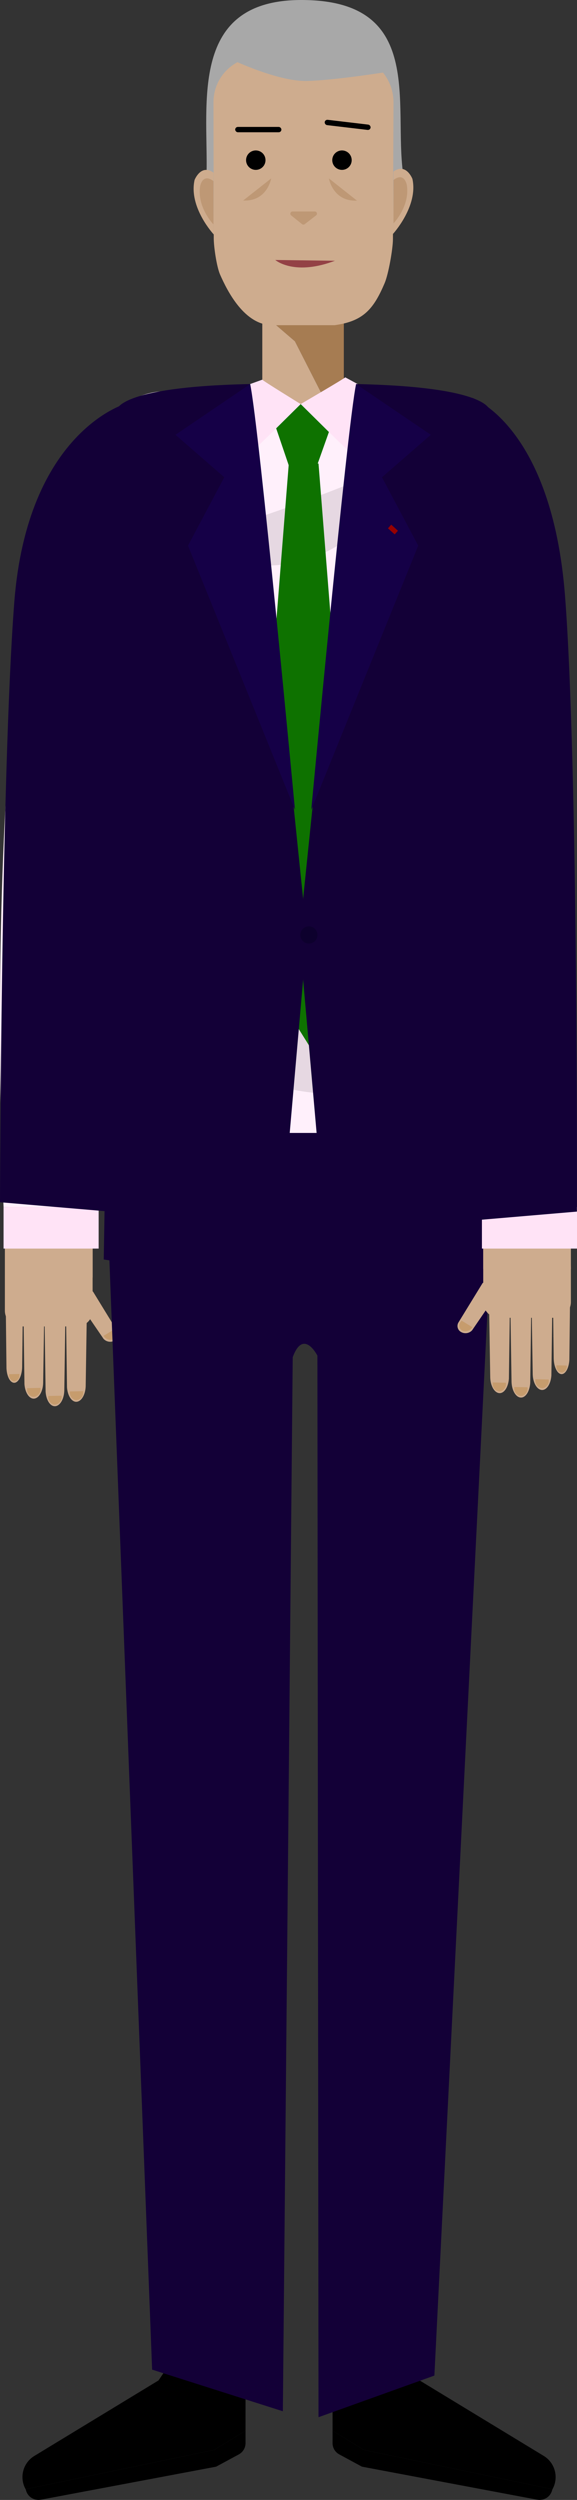 <svg id="Layer_1" data-name="Layer 1" xmlns="http://www.w3.org/2000/svg" viewBox="0 0 194.2 840.71"><rect x="0" y="0" width="194.2" height="840.71" fill="#333333" stroke="none"/><defs><style>.cls-1{fill:#894f38;}.cls-2{fill:#f2f2f2;}.cls-3{fill:#ceac8e;}.cls-4{fill:#c69c6d;}.cls-5{fill:#130037;}.cls-6,.cls-8{fill:#a67c52;}.cls-7{fill:#a8a8a8;}.cls-8{opacity:0.4;}.cls-9{fill:#934145;}.cls-10{fill:#fff0fb;}.cls-11{opacity:0.1;}.cls-12{fill:#ffe3f6;}.cls-13{fill:#0e7200;}.cls-14{fill:#150047;}.cls-15{fill:#0d002d;}.cls-16{fill:#960000;}</style></defs><title>ministre</title><g id="old"><polygon class="cls-1" points="83.34 721.55 60.09 728.91 62.5 767.38 82.21 767.38 83.34 721.55"/><polygon class="cls-2" points="82.21 767.38 82.14 770.06 82.11 771.6 82.08 772.69 82.04 774.23 81.54 794.75 64.14 793.46 62.93 774.23 62.83 772.69 62.76 771.6 62.67 770.06 62.5 767.38 82.21 767.38"/><path d="M82.64,786.31v31.11l-10.58,6.47L8.63,837.11h0a8.33,8.33,0,0,1,2.95-11.21l41.77-25.38L63.9,784.93Z"/><path d="M82.64,817.42v4.18a4.33,4.33,0,0,1-2.27,3.8l-7.62,4.12-59,11.11a4.34,4.34,0,0,1-4.92-2.89l-.2-.63,63.43-13.22Z"/><polygon class="cls-2" points="64.25 721.55 87.5 728.91 85.09 767.38 65.38 767.38 64.25 721.55"/><polygon class="cls-3" points="1.67 429.63 31.18 429.63 31.18 233.34 11.38 226.4 1.67 429.63"/><path class="cls-3" d="M7.18,452l.57.45A3.14,3.14,0,0,1,7.18,452Z"/><path class="cls-3" d="M7,412h18.9a5.3,5.3,0,0,1,5.3,5.3v28.77a0,0,0,0,1,0,0H1.67a0,0,0,0,1,0,0V417.3A5.3,5.3,0,0,1,7,412Z" transform="translate(32.84 858.07) rotate(-180)"/><path class="cls-3" d="M29.76,433.4c-1.7-.32-3.11-.88-5.65,1.08h0l0,.07-3.77,6.9,5.1,1L28,440.23l6.84,10h0a3,3,0,0,0,3.64.64,2.3,2.3,0,0,0,1-3.18h0l-8.17-13.33-1.61-.93"/><path class="cls-4" d="M34.86,449.23a2.82,2.82,0,0,0,3.3,1.2,1.92,1.92,0,0,0,.7-2.93,2.33,2.33,0,0,0-.37-.46Z"/><path class="cls-3" d="M28.84,466.2c-.09,2.81-1.43,5.11-3.08,5.21s-3-2.05-3.21-4.84l-.33-24.81h7Z"/><path class="cls-3" d="M21.64,467.69c-.09,2.81-1.43,5.11-3.08,5.21s-3-2-3.21-4.85L15,443.25h7Z"/><path class="cls-3" d="M14.52,465.14c-.09,2.81-1.43,5.12-3.08,5.21s-3-2.05-3.21-4.84l-.33-24.8h7Z"/><path class="cls-3" d="M7.45,459.81c-.08,2.81-1.19,5.12-2.58,5.21s-2.55-2-2.69-4.84l-.28-24.8H7.75Z"/><path class="cls-4" d="M23.54,467.93a2.54,2.54,0,0,0,1.94,2.92A2.43,2.43,0,0,0,28,468.48a3.41,3.41,0,0,0,0-.64Z"/><path class="cls-4" d="M16.28,469.45a2.54,2.54,0,0,0,1.94,2.92A2.42,2.42,0,0,0,20.73,470a2.74,2.74,0,0,0,0-.64Z"/><path class="cls-4" d="M9.15,466.83a2.55,2.55,0,0,0,1.95,2.92,2.42,2.42,0,0,0,2.51-2.38,2.74,2.74,0,0,0,0-.64Z"/><path class="cls-4" d="M3.08,462.13a2.07,2.07,0,0,0,1.51,2.37,1.92,1.92,0,0,0,1.94-1.92,2.26,2.26,0,0,0,0-.52Z"/><polygon class="cls-1" points="111.23 721.55 134.48 728.91 132.06 767.38 112.36 767.38 111.23 721.55"/><polygon class="cls-2" points="112.36 767.38 112.42 770.06 112.46 771.6 112.48 772.69 112.52 774.23 113.03 794.75 130.43 793.46 131.63 774.23 131.73 772.69 131.8 771.6 131.9 770.06 132.06 767.38 112.36 767.38"/><path d="M111.93,786.31v31.11l10.57,6.47,63.44,13.22h0A8.35,8.35,0,0,0,183,825.9l-41.78-25.38-10.55-15.59Z"/><path d="M111.93,817.42v4.18a4.31,4.31,0,0,0,2.27,3.8l7.61,4.12,59,11.11a4.34,4.34,0,0,0,4.92-2.89l.21-.63L122.5,823.89Z"/><path class="cls-5" d="M34.86,372.92l132.42,3.67L146.2,798.89l-39,14-.37-357s-4.71-9.3-8.31.53L95.2,810.89l-44-14Z"/><polygon class="cls-6" points="108.26 132.44 115.72 132.44 115.72 118.05 115.72 103.32 88.28 103.32 88.28 105.34 99.26 114.78 108.26 132.44"/><polygon class="cls-3" points="99.26 114.78 88.28 105.34 88.28 118.05 88.28 132.44 101.2 135.89 108.26 132.44 99.26 114.78"/><path class="cls-7" d="M135.68,58.46C138.91,81.76,124.41,89,100.88,89S69.1,81.65,69.53,58.13C70,34.36,63.78.06,101.32,0,143.18-.07,132.4,34.86,135.68,58.46Z"/><path class="cls-3" d="M132.23,78.71s8.63-9.39,6.57-18.57c0,0-2.15-5.51-6.36-2.45Z"/><path class="cls-3" d="M112.59,109.36H91.69c-9.4,0-15.15-11.41-17.61-17-1.16-2.62-2.14-9.38-2.14-12.25l-.09-45.7c0-8.65,7-15.67,16.68-15.54h29.23c7.66-.13,14.68,6.89,14.68,15.54l-.19,46c0,3.28-1.5,11.76-2.78,14.78C125.68,104.12,122.16,108.06,112.59,109.36Z"/><path class="cls-8" d="M98,72.44l3.66,2.94a.72.72,0,0,0,.91,0l3.81-2.94a.73.73,0,0,0-.45-1.32H98.49A.74.74,0,0,0,98,72.44Z"/><path class="cls-8" d="M132.44,75.12s5.61-5.8,4.49-12.86c0,0-.76-4.56-4.49-1.73Z"/><path class="cls-3" d="M71.94,78.85s-8.52-9.15-6.45-18.34c0,0,2.15-5.51,6.36-2.45Z"/><path class="cls-8" d="M71.85,75.49s-5.61-5.79-4.49-12.86c0,0,.76-4.56,4.49-1.73Z"/><path class="cls-9" d="M92.65,87.43s6,5.24,19.09.62l1-.36Z"/><path class="cls-8" d="M110.7,60s1.3,7.84,9.44,7.47Z"/><path class="cls-8" d="M91.27,60S90,67.81,81.83,67.44Z"/><circle cx="115.1" cy="53.86" r="3.27"/><circle cx="86.09" cy="53.86" r="3.27"/><path class="cls-10" d="M158.55,381H37.7a6.5,6.5,0,0,1-6.5-6.5l-1-216.72a26.29,26.29,0,0,1,26.3-26.29H83.2l18,4.36,17-4.36h19.56a26.29,26.29,0,0,1,26.29,26.29l1,216.72A6.5,6.5,0,0,1,158.55,381Z"/><path class="cls-11" d="M133.61,155.81s-24.27,11.9-71.29,26.11l5.54,2.91c26.55,14,59.68-.64,65.75-29Z"/><path class="cls-11" d="M38.4,302.74S77,326.64,153.46,358.07l-9.82,4C96.58,381.25,43.56,351.35,38.4,302.74Z"/><path class="cls-10" d="M38.49,140.38l-3.63,3.82C-9.8,163.89,1.2,405.89,1.2,405.89h30l7.29-265.51Z"/><polygon class="cls-3" points="192.14 426.71 162.64 426.71 162.64 237.28 185.91 226.4 192.14 426.71"/><path class="cls-3" d="M186.63,449.06l-.56.46A2.81,2.81,0,0,0,186.63,449.06Z"/><path class="cls-3" d="M162.64,409.09h29.5a0,0,0,0,1,0,0v28.77a5.3,5.3,0,0,1-5.3,5.3h-18.9a5.3,5.3,0,0,1-5.3-5.3V409.09a0,0,0,0,1,0,0Z"/><path class="cls-3" d="M164.05,430.49c1.71-.32,3.11-.89,5.65,1.08h0v.08l3.77,6.9-5.09,1-2.63-2.2-6.84,10h0a3,3,0,0,1-3.65.64,2.32,2.32,0,0,1-1-3.19h0l8.17-13.32,1.61-.93"/><path class="cls-4" d="M159,446.32a2.83,2.83,0,0,1-3.31,1.2,1.92,1.92,0,0,1-.7-2.93,4.25,4.25,0,0,1,.37-.47Z"/><path class="cls-3" d="M165,463.29c.09,2.81,1.42,5.11,3.07,5.21s3-2.05,3.21-4.85l.33-24.8h-7Z"/><path class="cls-3" d="M172.17,464.78c.1,2.8,1.43,5.11,3.08,5.21s3-2.06,3.21-4.85l.33-24.8h-7Z"/><path class="cls-3" d="M179.3,462.23c.09,2.81,1.42,5.12,3.07,5.21s3-2.05,3.21-4.84l.33-24.81h-7Z"/><path class="cls-3" d="M186.36,456.9c.08,2.81,1.2,5.12,2.58,5.21s2.55-2.05,2.69-4.84l.28-24.81h-5.84Z"/><path class="cls-4" d="M170.28,465a2.55,2.55,0,0,1-1.95,2.92,2.42,2.42,0,0,1-2.51-2.37,2.74,2.74,0,0,1,0-.64Z"/><path class="cls-4" d="M177.54,466.53a2.56,2.56,0,0,1-1.95,2.93,2.44,2.44,0,0,1-2.51-2.38,3.42,3.42,0,0,1,0-.64Z"/><path class="cls-4" d="M184.66,463.91a2.56,2.56,0,0,1-1.95,2.93,2.44,2.44,0,0,1-2.51-2.38,3.42,3.42,0,0,1,0-.64Z"/><path class="cls-4" d="M190.73,459.22a2.05,2.05,0,0,1-1.5,2.36,1.91,1.91,0,0,1-1.95-1.92,2.9,2.9,0,0,1,0-.51Z"/><path class="cls-10" d="M156.2,138.89c44.28,29.29,37,267,37,267h-31l-3.29-264.3C162.54,145.41,156.2,138.89,156.2,138.89Z"/><path class="cls-7" d="M131.14,24.06S113,27,103.29,27.23c-10.64.24-27.8-8.35-27.8-8.35s-1.31-13.3,26.71-16C132.23,0,131.14,24.06,131.14,24.06Z"/></g><path class="cls-12" d="M88.28,127.68c-.08.21,12.92,8.21,12.92,8.21s-20,20-20,19-3.51-23.39-3.51-23.39Z"/><path class="cls-12" d="M116.2,126.89c.08.2-15,9-15,9s20,20,20,19,3.51-23.39,3.51-23.39Z"/><polygon class="cls-13" points="92.95 144.05 97.2 156.55 106.7 156.55 110.7 145.28 101.2 135.89 92.95 144.05"/><rect class="cls-12" x="1.2" y="405.89" width="32" height="14"/><rect class="cls-12" x="162.2" y="405.89" width="32" height="14"/><polygon class="cls-13" points="97.2 155.89 84.2 319.89 104.2 351.89 120.2 319.89 107.2 155.89 97.2 155.89"/><g id="Layer_8" data-name="Layer 8"><path class="cls-5" d="M84.2,129.15l19.11,185.64L93,432.46l-58.09-8.9s1.66-86.13,0-88.22S39.25,138,39.25,138,39.15,130.08,84.2,129.15Z"/><path class="cls-14" d="M84.2,129.15,59.06,146.22,75.48,160.5l-12.2,23,36,88.87S87.25,143.74,84.2,129.15Z"/><path class="cls-5" d="M42,135.89S9.23,145.36,4.81,202.5,0,404.3,0,404.3l38.4,3.27Z"/><path class="cls-5" d="M119.85,129.15,100.73,314.79,110.7,428l51.5-4.41S157.29,339,159,336.92,164.8,138,164.8,138,164.9,130.08,119.85,129.15Z"/><path class="cls-14" d="M119.85,129.15,145,146.22,128.56,160.5l12.2,23-36,88.87S116.79,143.74,119.85,129.15Z"/><path class="cls-5" d="M159,133.82s26.74,9.45,31.17,66.58,4,207.05,4,207.05l-38.4,3.27Z"/><circle class="cls-15" cx="103.96" cy="314.42" r="2.89"/><rect class="cls-16" x="130.72" y="177.25" width="3.05" height="1.65" transform="translate(153.52 -42.71) rotate(42.1)"/></g><rect x="79.16" y="42.68" width="15.55" height="1.8" rx="0.9"/><rect x="109.23" y="41.1" width="15.55" height="1.8" rx="0.9" transform="translate(5.74 -13.45) rotate(6.74)"/></svg>